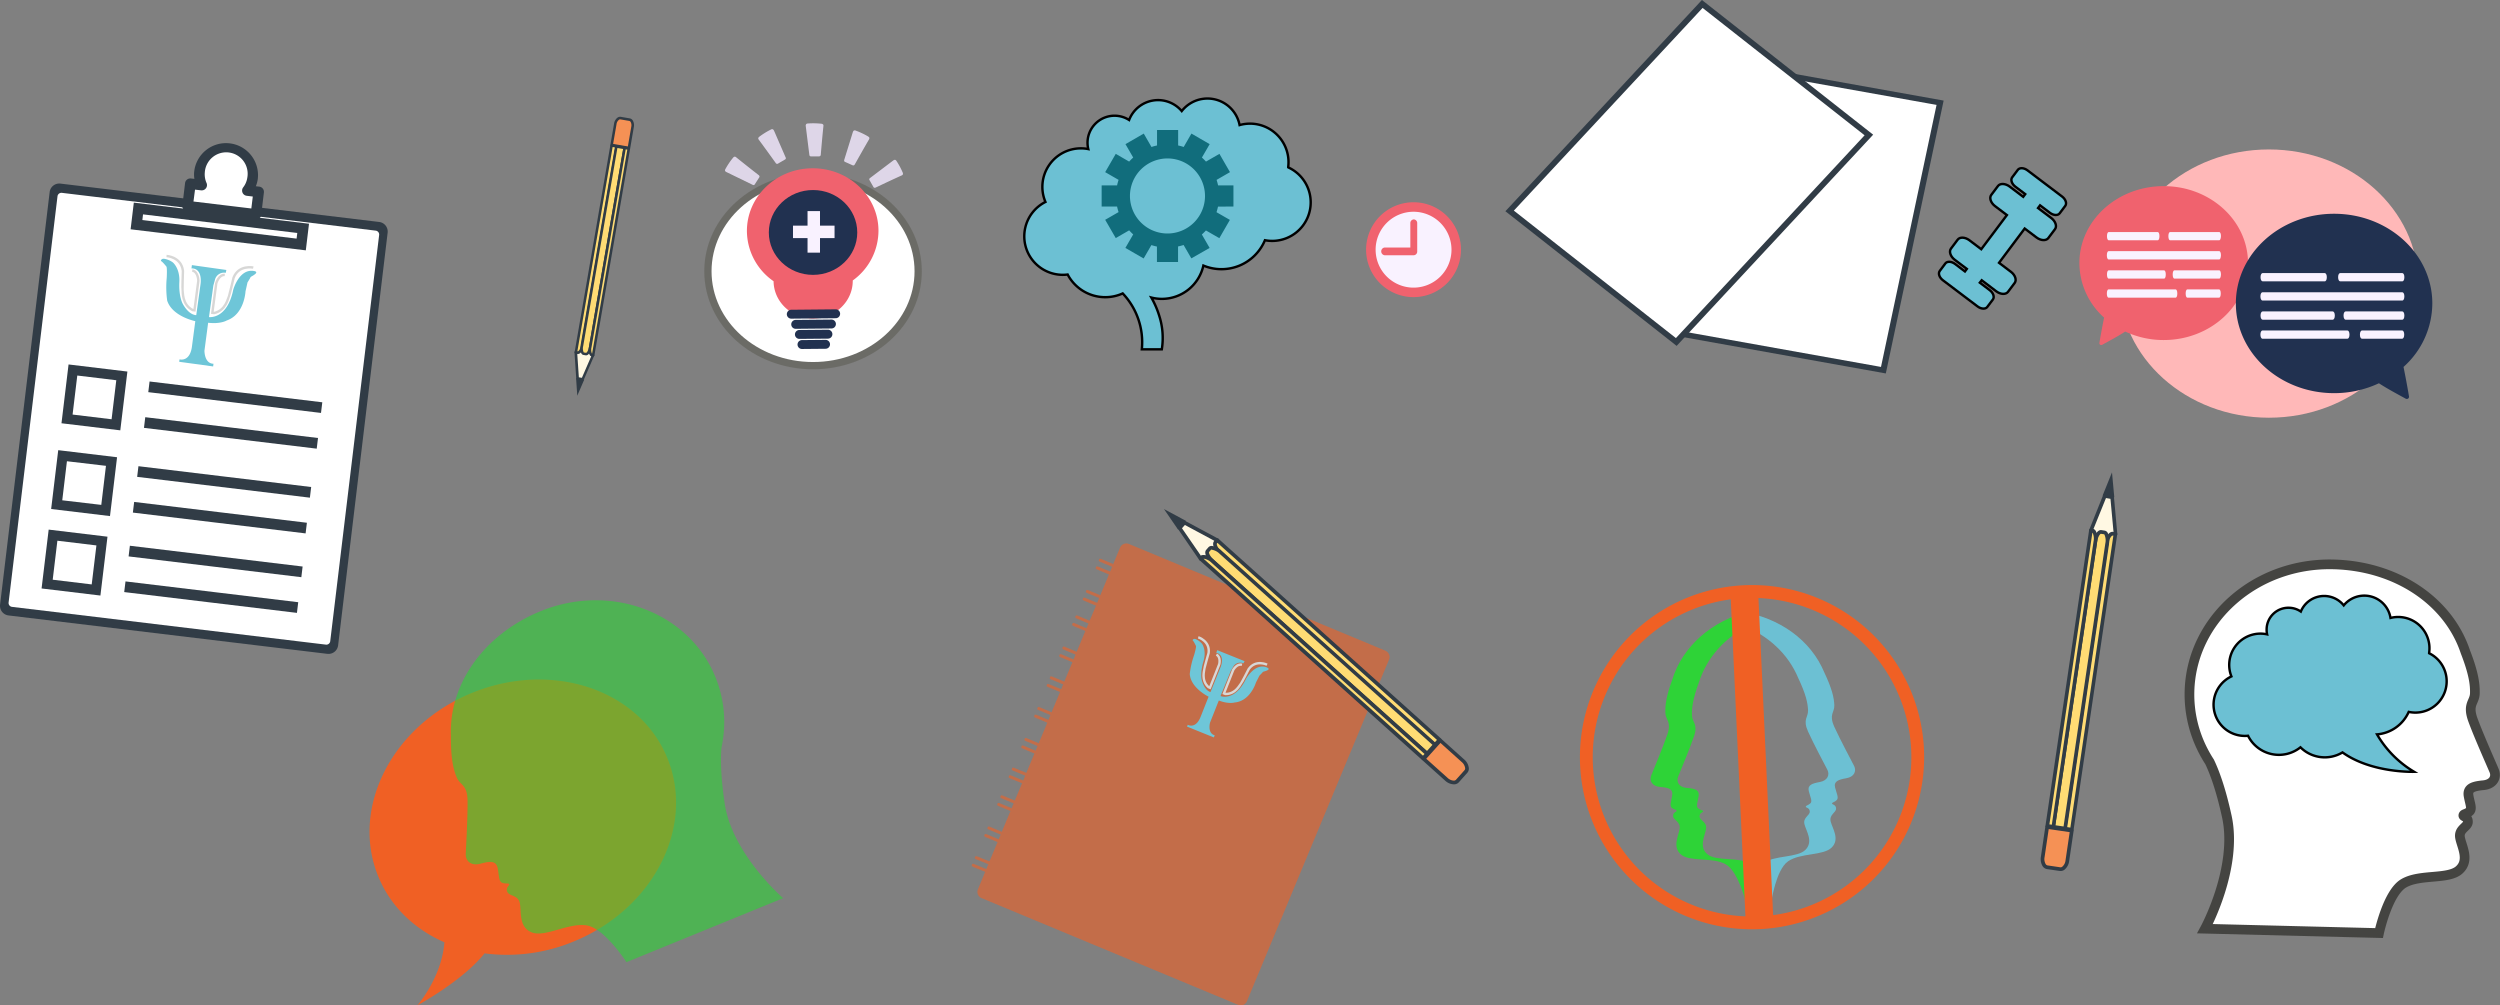<svg xmlns="http://www.w3.org/2000/svg" viewBox="0 0 1031.28 414.76"><rect x="0" y="0" width="1031.28" height="414.76" fill="#808080" stroke="none"/><defs><style>.cls-1{isolation:isolate;}.cls-12,.cls-2,.cls-21{fill:#fff;}.cls-3{fill:#313c46;}.cls-4{fill:#19b0b7;}.cls-5{fill:#6ec6d8;}.cls-6{fill:none;stroke:#d7d7d6;}.cls-12,.cls-13,.cls-21,.cls-6{stroke-miterlimit:10;}.cls-7{opacity:0.6;}.cls-8{fill:#f06024;}.cls-9{fill:#fff8e3;}.cls-10{fill:#f59155;}.cls-11{fill:#ffdc74;}.cls-12{stroke:#444441;stroke-width:4px;}.cls-13,.cls-14{fill:#6cc0d3;}.cls-13{stroke:#000;}.cls-15{fill:#2ed337;}.cls-16{mix-blend-mode:multiply;}.cls-17{fill:#ffb8b8;}.cls-18{fill:#f0626e;}.cls-19{fill:#213150;}.cls-20{fill:#f9f2ff;}.cls-21{stroke:#6b6b66;stroke-width:3px;}.cls-22{fill:#ded6e8;}.cls-23{fill:#116d7c;}</style></defs><title>hero_home_bg_1</title><g class="cls-1"><g id="Layer_1" data-name="Layer 1"><polygon class="cls-2" points="776.94 152.7 688.15 136.79 711.52 26.49 800.32 42.4 776.94 152.7"/><path class="cls-3" d="M726.21,482.43l.23-1.12,23.61-111.43,91.24,16.34-.23,1.12L817.44,498.78ZM752,372.57l-22.9,108.05,86.35,15.47L838.37,388Z" transform="translate(-39.52 -344.73)"/><polygon class="cls-2" points="691.49 141.08 622.75 87.01 702.21 1.62 770.95 55.68 691.49 141.08"/><path class="cls-3" d="M660.51,431.87l.81-.87,80.26-86.27.95.74,69.69,54.82-.81.87-80.26,86.26-.94-.75ZM741.86,348,664,431.61l66.85,52.58,77.84-83.65Z" transform="translate(-39.52 -344.73)"/><path class="cls-3" d="M174.49,614.44,43.06,598.61a4,4,0,0,1-3.51-4.48L60,424a4,4,0,0,1,4.48-3.53l131.43,15.82a4,4,0,0,1,3.51,4.49L179,610.91A4,4,0,0,1,174.49,614.44ZM44.37,594l129.94,15.65L194.61,441,64.67,425.33Z" transform="translate(-39.52 -344.73)"/><path class="cls-2" d="M174,610.65,44.47,595.07a1.61,1.61,0,0,1-1.4-1.8L63.24,425.7a1.63,1.63,0,0,1,1.8-1.42l129.47,15.59a1.63,1.63,0,0,1,1.41,1.8L175.74,609.25A1.6,1.6,0,0,1,174,610.65Z" transform="translate(-39.52 -344.73)"/><rect class="cls-2" x="126.87" y="403.96" width="6.71" height="68.45" transform="translate(-359.89 170.42) rotate(-83.14)"/><path class="cls-3" d="M165.67,448,93.4,439.32l1.32-11,72.27,8.7Zm-67.42-12.5,63.62,7.66.28-2.33-63.63-7.67Z" transform="translate(-39.52 -344.73)"/><path class="cls-2" d="M141.56,423.34a10.66,10.66,0,0,0,2.14-5,11,11,0,0,0-21.9-2.64,10.74,10.74,0,0,0,.89,5.41L118,420.5l-1.11,9.26,28.2,3.4,1.11-9.26Z" transform="translate(-39.52 -344.73)"/><path class="cls-3" d="M144.84,435.32l-28.19-3.4a2.17,2.17,0,0,1-1.9-2.42l1.11-9.25a2.19,2.19,0,0,1,2.42-1.9l1.43.17a11.29,11.29,0,0,1-.07-3.12,13.2,13.2,0,1,1,26.22,3.16,12.39,12.39,0,0,1-.8,3l1.42.16a2.17,2.17,0,0,1,1.9,2.42l-1.11,9.25A2.19,2.19,0,0,1,144.84,435.32Zm-25.51-7.46,23.87,2.87.6-4.93-2.49-.3a2.16,2.16,0,0,1-1.74-1.28,2.21,2.21,0,0,1,.23-2.15,8.57,8.57,0,0,0,1.73-4A8.85,8.85,0,1,0,124,415.92a8.7,8.7,0,0,0,.74,4.33,2.18,2.18,0,0,1-2.28,3l-2.49-.3Z" transform="translate(-39.52 -344.73)"/><path class="cls-4" d="M87.84,520.6,66.53,518l2.57-21.3,21.31,2.56ZM67.8,517l19.06,2.3,2.29-19.06L70.09,498Z" transform="translate(-39.52 -344.73)"/><path class="cls-3" d="M89.14,522.25l-24.26-2.92,2.92-24.26L92.07,498Zm-19.68-6.51,16.09,1.94,1.94-16.1L71.4,499.64Z" transform="translate(-39.52 -344.73)"/><path class="cls-4" d="M83.58,556l-21.3-2.56,2.56-21.31,21.31,2.57Zm-20-3.55,19.06,2.29,2.29-19.05-19-2.3Z" transform="translate(-39.52 -344.73)"/><path class="cls-3" d="M84.89,557.62,60.62,554.7l2.92-24.27,24.27,2.92ZM65.2,551.11,81.3,553l1.93-16.11L67.13,535Z" transform="translate(-39.52 -344.73)"/><path class="cls-4" d="M79.64,588.73l-21.31-2.56,2.57-21.31,21.31,2.57Zm-20-3.55,19.06,2.29L81,568.41l-19.06-2.29Z" transform="translate(-39.52 -344.73)"/><path class="cls-3" d="M80.94,590.4l-24.27-2.92L59.6,563.2l24.26,2.92Zm-19.68-6.53,16.09,1.94,1.94-16.09-16.1-1.94Z" transform="translate(-39.52 -344.73)"/><polygon class="cls-3" points="132.42 170.34 61.17 161.77 61.7 157.37 132.95 165.95 132.42 170.34"/><polygon class="cls-3" points="130.65 185.08 59.39 176.5 59.92 172.1 131.18 180.68 130.65 185.08"/><rect class="cls-3" x="129.77" y="507.61" width="4.43" height="71.77" transform="translate(-462.91 264.83) rotate(-83.13)"/><rect class="cls-3" x="128" y="522.35" width="4.43" height="71.77" transform="translate(-479.1 276.05) rotate(-83.13)"/><rect class="cls-3" x="126.23" y="540.44" width="4.43" height="71.77" transform="translate(-498.6 290.3) rotate(-83.14)"/><polygon class="cls-3" points="122.49 252.82 51.24 244.24 51.77 239.84 123.02 248.42 122.49 252.82"/><path class="cls-5" d="M108.11,454.63s-1.73-2.17-2.22-2.23c0,0,0-1.37,2-.78a8.32,8.32,0,0,1,2.91,1.35s3,2.4,2.7,8.1,1.27,8.72,1.27,8.72,2.22,4.73,5.7,4.95l1.79-12.92s1-6.4-3.76-6.38l.18-1.35,14.21,2-.24,1.18a3.85,3.85,0,0,0-4.49,3l-.63,2.26-1.8,13s7.47,1.07,10-11.26c0,0,2.42-8.88,8.63-7.74,0,0,1.72.23.32,1.33s-1.68.75-2.07,1.75l-1,1.64-.82,3.69s-.41,9.46-7.76,12c0,0-2.46,1.53-7.65.93l-1.52,11.5s-.11,5.31,3.72,5.41l-.14,1.11-14-1.92.13-1s4.43,1.31,5.18-5.69l1.33-10.07s-9.45-1.89-11.59-8.46a40.45,40.45,0,0,1-.2-9.31S108.56,454.85,108.11,454.63Z" transform="translate(-39.52 -344.73)"/><path class="cls-6" d="M108.22,450.33s6.09.32,6.76,6.16c0,0-.27,7.83-.12,8.14s-.37,5.7,4.12,8l.76.1,1.6-12.16s0-3.74-2.51-4.26" transform="translate(-39.52 -344.73)"/><path class="cls-6" d="M144,455.1s-6-1.27-8.13,4.2c0,0-1.77,7.63-2,7.89s-1.12,5.6-6,6.67l-.76-.09,1.61-12.16s1-3.62,3.52-3.47" transform="translate(-39.52 -344.73)"/><g class="cls-7"><path class="cls-8" d="M610.66,614.24,504.72,570.16a1.6,1.6,0,0,0-2.08.86L444,712a1.59,1.59,0,0,0,.86,2.08l105.94,44.08a1.59,1.59,0,0,0,2.08-.86l58.66-141A1.58,1.58,0,0,0,610.66,614.24Z" transform="translate(-39.52 -344.73)"/><path class="cls-8" d="M611.1,613.18,505.16,569.1a2.82,2.82,0,0,0-3.58,1.48l-2.83,6.82-4.8-2c-.45-.2-.86-.24-.92-.11l-.28.66c-.05.13.27.4.73.59l4.79,2-.81,2-4.8-2c-.45-.18-.87-.23-.92-.09l-.27.65c-.06.14.27.4.72.59l4.79,2-3.57,8.59-4.79-2c-.46-.2-.87-.24-.93-.11l-.13.33h0l-.14.33c-.06.13.27.4.72.59l4.79,2-.81,2-4.79-2c-.46-.19-.87-.23-.93-.1l-.27.66c-.06.13.27.4.73.59l4.78,2L489,600.79l-4.74-2c-.46-.19-.88-.24-.93-.1l-.27.65c-.06.14.27.4.72.59l4.75,2-.82,1.95-4.74-2c-.46-.19-.87-.23-.93-.1l-.14.33h0l-.13.33c-.06.13.27.39.72.58l4.75,2-3.57,8.59-4.75-2c-.46-.19-.87-.24-.93-.11l-.13.33h0l-.14.33c-.05.13.27.4.72.59l4.75,2-.81,2-4.75-2c-.45-.18-.87-.23-.92-.09l-.14.33h0l-.14.32c-.05.14.27.4.73.59l4.74,2-3.34,8-4.83-2c-.46-.19-.87-.23-.93-.1l-.27.66c-.05.13.27.39.72.58l4.84,2-.82,2-4.83-2c-.46-.19-.87-.23-.92-.1l-.14.33h0l-.14.33c-.05.13.27.39.73.58l4.83,2-3.49,8.38-4.73-2c-.47-.19-.88-.23-.93-.1l-.28.66c-.06.13.27.4.73.58l4.74,2-.81,2-4.75-2c-.46-.19-.87-.24-.93-.1l-.13.32h0l-.14.33c0,.14.27.4.73.59l4.74,2L468,651.33l-4.75-2c-.45-.19-.87-.23-.92-.1l-.14.33h0l-.13.33c-.06.13.26.39.72.58l4.74,2-.81,1.95-4.74-2c-.46-.19-.88-.24-.93-.1l-.28.66c-.05.13.27.39.73.58l4.74,2-3.33,8-4.84-2c-.45-.19-.86-.24-.92-.11l-.28.66c-.05.14.27.4.73.59l4.83,2-.81,2-4.83-2c-.46-.19-.87-.24-.93-.1l-.14.33h0l-.14.32c-.05.14.27.4.73.59l4.83,2-3,7.15-4.79-2c-.46-.19-.87-.24-.93-.1l-.27.65c-.06.14.27.4.72.59l4.79,2-.81,2-4.79-2c-.46-.19-.87-.24-.92-.1l-.15.33h0l-.13.32c-.06.14.27.4.73.59l4.78,2-3.57,8.59-4.79-2c-.45-.19-.87-.23-.92-.11l-.28.67c-.05.13.27.39.73.58l4.79,2-.82,1.95-4.79-2c-.45-.19-.87-.24-.92-.11l-.28.66c0,.14.27.4.73.59l4.79,2-3.34,8-4.88-2c-.46-.19-.87-.24-.93-.1l-.27.65c-.05.14.27.4.73.59l4.87,2-.81,2-4.88-2c-.46-.19-.87-.23-.92-.1l-.14.33h0l-.14.33c0,.13.27.39.73.58l4.87,2-3,7.24a2.76,2.76,0,0,0,1.49,3.59l105.94,44.07a2.66,2.66,0,0,0,1,.21,2.72,2.72,0,0,0,2.52-1.69l58.66-141a2.76,2.76,0,0,0-1.48-3.59Zm-.64,2.69-58.66,141a.44.44,0,0,1-.41.27L445.29,713a.46.46,0,0,1-.25-.59l3-7.24,3.05,1.27a1.38,1.38,0,0,0,.79,1.25A1.47,1.47,0,0,0,453,705a1.35,1.35,0,0,0-1.44.32l-3.06-1.27.82-2,3,1.27a1.38,1.38,0,0,0,.79,1.25,1.47,1.47,0,0,0,1.13-2.71,1.4,1.4,0,0,0-1.45.32l-3-1.27,3.33-8,3.14,1.3a1.38,1.38,0,0,0,.79,1.25,1.47,1.47,0,1,0,1.13-2.71,1.37,1.37,0,0,0-1.44.32l-3.14-1.31.81-1.95,3.14,1.3a1.37,1.37,0,0,0,.79,1.25,1.47,1.47,0,1,0,1.13-2.71,1.35,1.35,0,0,0-1.44.32l-3.14-1.31,3.57-8.59,3.14,1.31a1.38,1.38,0,0,0,.79,1.25,1.46,1.46,0,0,0,1.92-.79,1.47,1.47,0,0,0-.79-1.92,1.39,1.39,0,0,0-1.45.32L459,679l.82-2,3.14,1.31a1.39,1.39,0,0,0,.79,1.25,1.47,1.47,0,0,0,1.13-2.72,1.4,1.4,0,0,0-1.45.32l-3.14-1.31,3-7.14,3.09,1.28a1.38,1.38,0,0,0,.8,1.25,1.47,1.47,0,0,0,1.92-.79,1.48,1.48,0,0,0-.79-1.92,1.41,1.41,0,0,0-1.45.32l-3.1-1.28.82-2,3.09,1.29a1.39,1.39,0,0,0,.8,1.25,1.47,1.47,0,1,0,1.12-2.71,1.37,1.37,0,0,0-1.44.31l-3.1-1.28,3.34-8,3.18,1.33a1.39,1.39,0,0,0,.8,1.25,1.47,1.47,0,0,0,1.13-2.71,1.39,1.39,0,0,0-1.45.31l-3.18-1.32.81-1.95,3.18,1.32a1.39,1.39,0,0,0,.8,1.25,1.47,1.47,0,0,0,1.13-2.71,1.37,1.37,0,0,0-1.45.32l-3.18-1.33,3.57-8.58,3.18,1.32a1.39,1.39,0,0,0,.8,1.25,1.47,1.47,0,1,0,1.12-2.71,1.37,1.37,0,0,0-1.44.32l-3.18-1.32.81-2,3.18,1.32a1.37,1.37,0,0,0,.79,1.25,1.47,1.47,0,1,0,1.13-2.71,1.35,1.35,0,0,0-1.44.32l-3.19-1.32,3.49-8.38L482,632.3a1.38,1.38,0,0,0,.79,1.25,1.49,1.49,0,0,0,1.93-.79,1.47,1.47,0,0,0-.8-1.92,1.38,1.38,0,0,0-1.44.32l-3.1-1.29.82-2,3.09,1.28a1.37,1.37,0,0,0,.79,1.25,1.47,1.47,0,1,0,1.13-2.71,1.36,1.36,0,0,0-1.44.32l-3.1-1.29,3.34-8,3.18,1.32a1.39,1.39,0,0,0,.8,1.25,1.47,1.47,0,1,0,1.12-2.71,1.36,1.36,0,0,0-1.44.32l-3.18-1.33.81-2L488.5,617a1.4,1.4,0,0,0,.8,1.26,1.47,1.47,0,1,0,1.12-2.72,1.38,1.38,0,0,0-1.44.32l-3.18-1.32,3.57-8.59,3.18,1.32a1.39,1.39,0,0,0,.79,1.26,1.49,1.49,0,0,0,1.93-.79,1.46,1.46,0,0,0-.8-1.92,1.35,1.35,0,0,0-1.44.31l-3.19-1.32.82-2,3.18,1.32a1.37,1.37,0,0,0,.79,1.25,1.47,1.47,0,0,0,1.13-2.71,1.39,1.39,0,0,0-1.44.32l-3.19-1.32,2.64-6.32,3.13,1.3a1.38,1.38,0,0,0,.8,1.25,1.47,1.47,0,0,0,1.13-2.71,1.37,1.37,0,0,0-1.45.32l-3.14-1.3.82-2,3.13,1.3a1.39,1.39,0,0,0,.8,1.25,1.47,1.47,0,1,0,1.12-2.71,1.37,1.37,0,0,0-1.44.32l-3.14-1.3,3.58-8.59,3.13,1.31a1.39,1.39,0,0,0,.79,1.25,1.48,1.48,0,0,0,1.92-.79,1.46,1.46,0,0,0-.79-1.92,1.39,1.39,0,0,0-1.45.31l-3.13-1.3.81-2,3.14,1.3a1.37,1.37,0,0,0,.79,1.25,1.47,1.47,0,0,0,1.13-2.71,1.39,1.39,0,0,0-1.45.33l-3.13-1.31,2.84-6.82a.41.41,0,0,1,.44-.24h.14L610.23,615.3a.47.47,0,0,1,.24.25A.44.44,0,0,1,610.46,615.87Z" transform="translate(-39.52 -344.73)"/></g><polygon class="cls-9" points="486.61 217.82 495.3 230.49 495.82 229.92 498.03 229.89 501.79 226.19 501.65 223.42 502.16 222.85 488.63 215.57 486.61 217.82"/><path class="cls-3" d="M534.82,576h-.05a.75.75,0,0,1-.58-.33L525.5,563a.75.75,0,0,1,.06-.94l2-2.25a.79.79,0,0,1,.94-.16L542,566.91a.71.71,0,0,1,.39.53.74.74,0,0,1-.18.65l-.31.33.13,2.46a.78.78,0,0,1-.23.58l-3.76,3.7a.8.8,0,0,1-.53.23l-1.87,0-.29.32A.76.76,0,0,1,534.82,576Zm-7.72-13.36L534.92,574a.77.77,0,0,1,.4-.11l1.9,0,3.3-3.25-.12-2.42a.85.85,0,0,1,.08-.39l-12.17-6.54Z" transform="translate(-39.52 -344.73)"/><polygon class="cls-3" points="489.25 214.88 486 218.51 480.15 209.99 489.25 214.88"/><path class="cls-10" d="M626.8,657.78l1.65-1.85,3.12-3.47.2-.22,1.89-2.11,9.33,8.38c1.6,1.44,2.16,3.42,1.25,4.44l-3.57,4c-.9,1-2.94.67-4.54-.77Z" transform="translate(-39.52 -344.73)"/><path class="cls-3" d="M639.2,668.28a5.58,5.58,0,0,1-3.58-1.55l-9.33-8.38a.76.76,0,0,1-.06-1.08l6.86-7.65a.76.76,0,0,1,1.08,0L643.5,658a5.41,5.41,0,0,1,1.93,3.58,2.57,2.57,0,0,1-.62,1.93l-3.57,4A2.68,2.68,0,0,1,639.2,668.28Zm-11.33-10.56,8.77,7.87a4.11,4.11,0,0,0,2.56,1.16,1.25,1.25,0,0,0,.9-.33l3.57-4a1.1,1.1,0,0,0,.24-.83,4,4,0,0,0-1.43-2.53l-8.76-7.86Z" transform="translate(-39.52 -344.73)"/><path class="cls-11" d="M542.9,572.76l-.14-.12c-1.7-1.58-2.51-3.47-1.8-4.26l.72-.8,91.7,82.3-2,2.26Z" transform="translate(-39.52 -344.73)"/><path class="cls-3" d="M631.34,652.91a.78.78,0,0,1-.51-.2l-88.44-79.38-.16-.13c-2.08-2-2.86-4.19-1.83-5.33l.72-.8a.75.75,0,0,1,1.08-.06l91.69,82.31a.74.74,0,0,1,.25.52.75.75,0,0,1-.2.55l-2,2.27A.79.79,0,0,1,631.34,652.91Zm-89.6-84.25-.21.23c-.23.25.09,1.65,1.75,3.19l88,79,1-1.13Z" transform="translate(-39.52 -344.73)"/><path class="cls-11" d="M628.17,655.68,539.73,576.3c-1.8-1.62-2.7-3.54-2-4.29l.87-1c.66-.74,2.58-.1,4.34,1.42a.86.86,0,0,0,.13.14L631.48,652Z" transform="translate(-39.52 -344.73)"/><path class="cls-3" d="M628.17,656.45a.76.76,0,0,1-.51-.2l-88.44-79.39c-1.9-1.7-3.22-4.08-2.09-5.36l.87-1a1.78,1.78,0,0,1,1.4-.57,7,7,0,0,1,4,1.93l.14.14L632,651.42a.76.76,0,0,1,.06,1.08l-3.31,3.69A.77.77,0,0,1,628.17,656.45Zm-88.77-85a.56.56,0,0,0-.26,0l-.87,1c-.18.21.21,1.63,2,3.2l87.87,78.88,2.29-2.55-87.87-78.87A5.84,5.84,0,0,0,539.4,571.5Z" transform="translate(-39.52 -344.73)"/><path class="cls-11" d="M534.82,575.23l.43-.48c.68-.76,2.68-.07,4.48,1.55l88.44,79.38-1.66,1.84Z" transform="translate(-39.52 -344.73)"/><path class="cls-3" d="M626.51,658.29a.73.73,0,0,1-.51-.2l-91.69-82.3a.75.75,0,0,1-.26-.52.78.78,0,0,1,.2-.55l.43-.48a1.78,1.78,0,0,1,1.4-.56,7.09,7.09,0,0,1,4.16,2l88.44,79.39a.84.84,0,0,1,.26.53.75.75,0,0,1-.2.55L627.08,658A.76.76,0,0,1,626.51,658.29ZM536,575.21l90.51,81.24.64-.71-87.88-78.88a5.73,5.73,0,0,0-3.14-1.65Z" transform="translate(-39.52 -344.73)"/><path class="cls-5" d="M532.84,611.14s-1-2.14-1.37-2.29c0,0,.29-1.12,1.83-.22a7,7,0,0,1,2.11,1.71s1.92,2.58.54,7.21-.75,7.43-.75,7.43.85,4.34,3.66,5.24L543,620s2.15-5.05-1.77-6l.42-1.07,11.27,4.54-.44.91a3.25,3.25,0,0,0-4.29,1.51l-1,1.72L543,631.87s5.92,2.42,10.55-7.18c0,0,3.83-6.79,8.69-4.57,0,0,1.37.54,0,1.16s-1.54.26-2.06,1l-1.13,1.16-1.44,2.85s-2.29,7.69-8.85,8.23c0,0-2.34.75-6.47-.82l-3.62,9.13s-1.19,4.34,1.93,5.22l-.35.88-11.07-4.47.3-.75s3.37,2,5.43-3.6l3.17-8s-7.37-3.51-7.77-9.35a34.28,34.28,0,0,1,1.76-7.69S533.16,611.41,532.84,611.14Z" transform="translate(-39.52 -344.73)"/><path class="cls-6" d="M533.81,607.63s4.94,1.52,4.28,6.46c0,0-1.83,6.37-1.77,6.66s-1.48,4.61,1.72,7.44l.6.24,3.83-9.66s.78-3.07-1.18-4" transform="translate(-39.52 -344.73)"/><path class="cls-6" d="M562.2,618.93s-4.64-2.27-7.55,1.77c0,0-3,5.9-3.27,6.07S549.3,631.14,545,631l-.59-.24,3.82-9.66s1.54-2.77,3.62-2.12" transform="translate(-39.52 -344.73)"/><polygon class="cls-9" points="240.37 156.47 244.67 146.57 244.13 146.48 243.29 145.18 239.68 144.32 238.09 145.44 237.56 145.34 238.28 156.11 240.37 156.47"/><path class="cls-3" d="M284.63,491l0,0a.52.52,0,0,1,0,.47l-4.29,9.91a.55.55,0,0,1-.59.31l-2.09-.36a.54.54,0,0,1-.44-.49l-.72-10.77a.54.54,0,0,1,.17-.44.52.52,0,0,1,.45-.12l.32.05,1.41-1a.51.51,0,0,1,.43-.08l3.61.85a.6.6,0,0,1,.33.23l.71,1.11.3,0A.55.55,0,0,1,284.63,491Zm-5.07,9.58,3.86-8.9a.53.53,0,0,1-.22-.2l-.73-1.12-3.16-.75-1.4,1a.58.58,0,0,1-.26.09l.65,9.68Z" transform="translate(-39.52 -344.73)"/><polygon class="cls-3" points="237.64 156 241.01 156.58 238.13 163.24 237.64 156"/><path class="cls-10" d="M299,405.76l-1.72-.3L294,404.9l-.2,0-2-.34,1.5-8.68c.25-1.49,1.22-2.56,2.17-2.4l3.7.64c.94.16,1.5,1.5,1.24,3Z" transform="translate(-39.52 -344.73)"/><path class="cls-3" d="M300.57,394.46a3.91,3.91,0,0,1,.41,2.71l-1.49,8.68a.54.54,0,0,1-.62.44l-7.12-1.23a.55.55,0,0,1-.36-.24.56.56,0,0,1-.07-.38l1.5-8.68a3.82,3.82,0,0,1,1.41-2.49,1.82,1.82,0,0,1,1.38-.35l3.7.64A1.88,1.88,0,0,1,300.57,394.46Zm-2.05,10.68,1.41-8.15a2.85,2.85,0,0,0-.27-1.95.85.85,0,0,0-.53-.42l-3.7-.64a.74.74,0,0,0-.58.17,2.74,2.74,0,0,0-1,1.79l-1.41,8.15Z" transform="translate(-39.52 -344.73)"/><path class="cls-11" d="M279.7,487.41s0,.09,0,.13c-.31,1.6-1.13,2.79-1.86,2.66l-.75-.13,14.73-85.28,2.11.37Z" transform="translate(-39.52 -344.73)"/><path class="cls-3" d="M294.36,404.87a.5.5,0,0,1,.07.38l-14.2,82.25,0,.14c-.38,2-1.42,3.27-2.48,3.09l-.75-.13a.53.53,0,0,1-.44-.62l14.73-85.28a.57.57,0,0,1,.22-.34.52.52,0,0,1,.4-.09l2.11.36A.57.57,0,0,1,294.36,404.87Zm-16.67,84.76.22,0c.23,0,.95-.67,1.25-2.23l14.13-81.84-1.05-.19Z" transform="translate(-39.52 -344.73)"/><path class="cls-11" d="M297.19,405.73,283,488c-.29,1.67-1.1,2.92-1.79,2.8l-.9-.15c-.69-.12-1-1.5-.77-3.11l0-.13,14.2-82.26Z" transform="translate(-39.52 -344.73)"/><path class="cls-3" d="M297.65,405.44a.5.5,0,0,1,.07.38l-14.21,82.25c-.3,1.76-1.22,3.44-2.41,3.24l-.89-.16a1.21,1.21,0,0,1-.86-.61,4.82,4.82,0,0,1-.35-3.11.89.89,0,0,1,0-.14L293.24,405a.52.52,0,0,1,.62-.43l3.42.59A.5.5,0,0,1,297.65,405.44ZM280.26,490a.51.51,0,0,0,.12.13l.91.15c.18,0,.89-.73,1.16-2.36l14.13-81.73-2.38-.41-14.11,81.73A4.06,4.06,0,0,0,280.26,490Z" transform="translate(-39.52 -344.73)"/><path class="cls-11" d="M284.19,491.3l-.45-.08c-.71-.12-1-1.57-.75-3.24l14.2-82.25,1.72.29Z" transform="translate(-39.52 -344.73)"/><path class="cls-3" d="M299.37,405.74a.5.5,0,0,1,.07.38l-14.73,85.27a.51.51,0,0,1-.22.35.56.56,0,0,1-.4.09l-.44-.08a1.26,1.26,0,0,1-.86-.62,5,5,0,0,1-.34-3.24l14.22-82.26a.54.54,0,0,1,.21-.34.55.55,0,0,1,.41-.09l1.71.3A.5.5,0,0,1,299.37,405.74Zm-15.61,84.89,14.53-84.17-.66-.12-14.12,81.73a4,4,0,0,0,.19,2.49Z" transform="translate(-39.52 -344.73)"/><polygon class="cls-9" points="868.27 204.56 862.5 218.81 863.26 218.92 864.51 220.75 869.67 221.84 871.9 220.19 872.66 220.31 871.26 205 868.27 204.56"/><path class="cls-3" d="M901.38,564l0,0a.75.75,0,0,1-.05-.67L907.07,549a.77.77,0,0,1,.82-.47l3,.43a.79.79,0,0,1,.65.69L912.94,565a.76.76,0,0,1-.87.82l-.45-.07-2,1.46a.75.75,0,0,1-.61.13l-5.17-1.09a.76.76,0,0,1-.47-.31l-1.06-1.55-.42-.06A.77.77,0,0,1,901.38,564Zm6.88-13.82L903.08,563a.73.73,0,0,1,.33.27l1.07,1.57,4.53,1,2-1.44a.84.84,0,0,1,.37-.14l-1.27-13.76Z" transform="translate(-39.52 -344.73)"/><polygon class="cls-3" points="872.17 205.14 867.35 204.43 871.22 194.86 872.17 205.14"/><path class="cls-10" d="M884,685.81l2.46.36,4.62.69.29,0,2.8.41-1.83,12.4c-.31,2.14-1.66,3.7-3,3.5l-5.3-.78c-1.34-.19-2.18-2.08-1.87-4.21Z" transform="translate(-39.52 -344.73)"/><path class="cls-3" d="M882.1,702a5.63,5.63,0,0,1-.69-3.84l1.83-12.41a.76.76,0,0,1,.87-.64l10.16,1.49a.81.81,0,0,1,.53.34.81.81,0,0,1,.12.53l-1.84,12.41a5.44,5.44,0,0,1-1.91,3.59,2.58,2.58,0,0,1-2,.54l-5.29-.77A2.67,2.67,0,0,1,882.1,702Zm2.54-15.27-1.72,11.65a4.09,4.09,0,0,0,.45,2.77,1.21,1.21,0,0,0,.77.57l5.3.78a1,1,0,0,0,.81-.26,3.94,3.94,0,0,0,1.32-2.59L893.29,688Z" transform="translate(-39.52 -344.73)"/><path class="cls-11" d="M908.53,568.92c0-.07,0-.12,0-.19.38-2.29,1.51-4,2.56-3.85l1.07.16-18,121.9-3-.45Z" transform="translate(-39.52 -344.73)"/><path class="cls-3" d="M890.57,686.91a.75.75,0,0,1-.12-.53l17.32-117.57,0-.21c.47-2.81,1.91-4.7,3.42-4.47l1.07.15a.75.75,0,0,1,.64.87l-18,121.9a.77.77,0,0,1-.3.5.76.76,0,0,1-.57.14l-3-.44A.78.78,0,0,1,890.57,686.91Zm20.74-121.23-.31,0c-.34-.06-1.32,1-1.7,3.22l-17.23,117,1.5.22Z" transform="translate(-39.52 -344.73)"/><path class="cls-11" d="M886.51,685.8l17.32-117.57c.36-2.39,1.46-4.21,2.45-4.06l1.29.19c1,.14,1.5,2.09,1.2,4.4a1.08,1.08,0,0,0,0,.19L891.41,686.52Z" transform="translate(-39.52 -344.73)"/><path class="cls-3" d="M885.87,686.22a.7.7,0,0,1-.12-.53l17.33-117.58c.37-2.52,1.63-4.94,3.32-4.7l1.28.2a1.75,1.75,0,0,1,1.24.84,6.94,6.94,0,0,1,.61,4.41s0,.17,0,.2L892.16,686.63a.75.75,0,0,1-.86.65l-4.9-.73A.7.7,0,0,1,885.87,686.22ZM907.64,565.3c-.08-.13-.16-.18-.18-.18l-1.29-.19c-.27,0-1.24,1.07-1.58,3.41L887.37,685.16l3.39.5L908,568.84A5.76,5.76,0,0,0,907.64,565.3Z" transform="translate(-39.52 -344.73)"/><path class="cls-11" d="M902,563.54l.64.1c1,.14,1.54,2.2,1.18,4.59L886.51,685.8l-2.46-.37Z" transform="translate(-39.52 -344.73)"/><path class="cls-3" d="M883.41,685.86a.71.71,0,0,1-.11-.54l18-121.89a.72.72,0,0,1,.29-.5.79.79,0,0,1,.57-.15l.64.1a1.79,1.79,0,0,1,1.24.86,7,7,0,0,1,.59,4.6L887.26,685.91a.75.75,0,0,1-.3.5.71.71,0,0,1-.56.14l-2.46-.36A.79.79,0,0,1,883.41,685.86Zm19.24-121.39L884.92,684.79l1,.14,17.21-116.82a5.65,5.65,0,0,0-.36-3.53Z" transform="translate(-39.52 -344.73)"/><path class="cls-12" d="M951,659a52.05,52.05,0,0,1-2.62-4.52h0a50.51,50.51,0,0,1-5.67-24.53c.75-29.74,27.35-53.21,59.43-52.4,25.82.65,47.36,15,54.38,36.07h0c3.35,8.6,4,13.3,3.91,17.1s-3.23,4.41-.76,11.11,7.61,18.18,8.71,20.81-.27,5.59-4.44,6-6.67,1.13-6.1,4.4,1.62,5.38.36,6.45-2.36.92-2.51,1.56,1.93.57,1.88,2.72-3.91,2.86-3.25,6.52,4.13,9.38-.43,13.36-16.21,1.55-22.85,5.48-10.14,20.5-10.14,20.5l-71.79-1.8s13.64-25.06,9-46.31C955.58,669.94,952.93,663,951,659Z" transform="translate(-39.52 -344.73)"/><path class="cls-13" d="M1033.15,638.39a12.9,12.9,0,0,0,8.42-24.19c0-.07,0-.14,0-.21a12.91,12.91,0,0,0-15.94-14.35,10.95,10.95,0,0,0-19.29-5.18,10.39,10.39,0,0,0-17.7,2.55,8.9,8.9,0,0,0-4.86-1.57,9,9,0,0,0-9.25,8.8,9.14,9.14,0,0,0,.2,2.17,13.24,13.24,0,0,0-2.47-.3A12.91,12.91,0,0,0,960,623.76a12.9,12.9,0,0,0,6.86,24.48A14.24,14.24,0,0,0,988.49,653a14.19,14.19,0,0,0,17.34,2.11c12,8.6,29.56,8,29.56,8a43.2,43.2,0,0,1-15.32-15.44A15.74,15.74,0,0,0,1033.15,638.39Z" transform="translate(-39.52 -344.73)"/><path class="cls-14" d="M804.37,660.71c-1-2-5.81-10.93-8.17-16.15s.12-5.88,0-8.93-.94-6.77-4.11-13.46h0c-5.56-13.43-18.59-22.71-34.43-25.16l.25,5.53c10.76,4.12,19.27,11.84,23.45,22h0c3.11,6.55,3.89,10.2,4,13.19s-2.29,3.64,0,8.76,7,13.83,8,15.83.11,4.4-3.15,5-5.16,1.26-4.53,3.79,1.57,4.13.64,5-1.8.85-1.88,1.37,1.55.33,1.63,2-2.91,2.46-2.18,5.3,3.76,7.12.41,10.5-12.63,2.12-17.61,5.58-6.81,16.64-6.81,16.64l10.3-.47s1.86-13.46,6.94-17,14.54-2.24,18-5.69.31-7.82-.42-10.71,2.31-3.68,2.23-5.4-1.74-1.54-1.66-2.07,1-.46,1.92-1.39,0-2.56-.66-5.14,1.31-3.3,4.63-3.87S805.4,662.75,804.37,660.71Z" transform="translate(-39.52 -344.73)"/><path class="cls-15" d="M720.68,664.59c.84-2.13,4.77-11.42,6.63-16.84s-.66-5.84-.8-8.89.31-6.83,2.84-13.78h0c4.29-13.88,16.41-24.33,32-28.23l.25,5.53c-10.33,5.1-18.08,13.57-21.32,24h0c-2.49,6.82-2.93,10.53-2.8,13.51s2.62,3.42.79,8.72-5.68,14.42-6.5,16.51.3,4.39,3.59,4.64,5.27.78,4.87,3.36-1.19,4.25-.18,5.08,1.88.68,2,1.18-1.5.48-1.43,2.17,3.12,2.18,2.67,5.07-3.09,7.44.56,10.5,12.77.94,18,3.92,8.32,16,8.32,16l-10.3.48s-3.1-13.23-8.49-16.27-14.68-.88-18.4-4-1-7.76-.58-10.7-2.64-3.46-2.71-5.18,1.59-1.69,1.46-2.2-1-.37-2-1.21-.23-2.55.18-5.18-1.61-3.16-5-3.43S719.84,666.71,720.68,664.59Z" transform="translate(-39.52 -344.73)"/><rect class="cls-8" x="756.55" y="588.74" width="11.43" height="136.71" transform="translate(-69.13 -308.72) rotate(-2.65)"/><path class="cls-8" d="M765.55,728a71,71,0,1,1,67.63-74.21A71.07,71.07,0,0,1,765.55,728Zm-6.33-136.56a65.72,65.72,0,1,0,68.69,62.6A65.78,65.78,0,0,0,759.22,591.45Z" transform="translate(-39.52 -344.73)"/><path class="cls-8" d="M234.23,630.55C201.29,644,184,677.87,195.53,706.21c5.11,12.52,15,21.85,27.32,27.22-1.16,14.75-11.22,26.06-11.22,26.06S230.34,749.41,239.4,738a71.75,71.75,0,0,0,36.72-4.87c32.94-13.45,50.27-47.32,38.7-75.66S267.17,617.1,234.23,630.55Z" transform="translate(-39.52 -344.73)"/><g class="cls-7"><g class="cls-16"><path class="cls-15" d="M337.12,653.26c.36-1.66.63-3.34.83-5h0A49.1,49.1,0,0,0,334.63,624c-10.93-26.79-43.22-38.94-72.1-27.15-23.26,9.49-37.9,30-37,51.56h0c-.07,9,.94,13.47,2.34,16.9s4.46,2.89,4.53,9.84-.65,19.15-.75,21.93,2.17,5,6.11,3.92,6.46-1.27,7.07,1.9.38,5.45,1.89,6,2.47,0,2.83.56-1.56,1.18-.78,3.12,4.54,1.25,5.21,4.81-.52,9.94,5,12,15.27-4.19,22.66-2.9,16.3,15.14,16.3,15.14l64.65-26.4s-21-18.08-24.12-39C336.77,664.79,336.77,657.51,337.12,653.26Z" transform="translate(-39.52 -344.73)"/></g></g><ellipse class="cls-17" cx="935.94" cy="116.98" rx="61.64" ry="55.33"/><path class="cls-18" d="M907.48,475.74a30.34,30.34,0,0,1-10.19-22.47c0-17.54,15.57-31.76,34.78-31.76s34.78,14.22,34.78,31.76S951.28,485,932.07,485a37.35,37.35,0,0,1-15.87-3.5c-3.06,2-6.33,3.71-9.51,5.47a.78.78,0,0,1-1.13-.87C906.13,482.66,906.79,479.2,907.48,475.74Z" transform="translate(-39.52 -344.73)"/><path class="cls-19" d="M1031,496.09a35.36,35.36,0,0,0,11.88-26.18c0-20.44-18.14-37-40.52-37s-40.52,16.57-40.52,37,18.14,37,40.52,37a43.52,43.52,0,0,0,18.49-4.08c3.56,2.31,7.37,4.33,11.08,6.37a.91.91,0,0,0,1.32-1C1032.58,504.15,1031.81,500.11,1031,496.09Z" transform="translate(-39.52 -344.73)"/><path class="cls-20" d="M1013.89,484.47h16.53c.48,0,.86-.69.86-1.55v-.32c0-.86-.38-1.56-.86-1.56h-16.53c-.48,0-.86.7-.86,1.56v.32C1013,483.78,1013.41,484.47,1013.89,484.47Z" transform="translate(-39.52 -344.73)"/><path class="cls-20" d="M972.84,484.47h35c.48,0,.86-.69.86-1.55v-.32c0-.86-.38-1.56-.86-1.56h-35c-.48,0-.86.7-.86,1.56v.32C972,483.78,972.36,484.47,972.84,484.47Z" transform="translate(-39.52 -344.73)"/><path class="cls-20" d="M998.49,460.79h-25.6c-.47,0-.86-.69-.86-1.55v-.32c0-.86.39-1.55.86-1.55h25.6c.47,0,.86.69.86,1.55v.32C999.35,460.1,999,460.79,998.49,460.79Z" transform="translate(-39.52 -344.73)"/><path class="cls-20" d="M1030.48,460.79h-25.59c-.48,0-.86-.69-.86-1.55v-.32c0-.86.38-1.55.86-1.55h25.59c.48,0,.86.69.86,1.55v.32C1031.34,460.1,1031,460.79,1030.48,460.79Z" transform="translate(-39.52 -344.73)"/><path class="cls-20" d="M1030.48,468.71H972.84c-.48,0-.86-.7-.86-1.56v-.32c0-.86.38-1.55.86-1.55h57.64c.48,0,.86.69.86,1.55v.32C1031.34,468,1031,468.71,1030.48,468.71Z" transform="translate(-39.52 -344.73)"/><path class="cls-20" d="M1030.48,476.62h-23.35c-.48,0-.86-.7-.86-1.56v-.32c0-.86.38-1.55.86-1.55h23.35c.48,0,.86.69.86,1.55v.32C1031.34,475.92,1031,476.62,1030.48,476.62Z" transform="translate(-39.52 -344.73)"/><path class="cls-20" d="M1001.79,476.62h-28.9c-.47,0-.86-.7-.86-1.56v-.32c0-.86.39-1.55.86-1.55h28.9c.47,0,.86.69.86,1.55v.32C1002.65,475.92,1002.26,476.62,1001.79,476.62Z" transform="translate(-39.52 -344.73)"/><path class="cls-20" d="M941.82,467.53h13.1c.37,0,.68-.7.68-1.56v-.32c0-.86-.31-1.55-.68-1.55h-13.1c-.38,0-.68.69-.68,1.55V466C941.14,466.83,941.44,467.53,941.82,467.53Z" transform="translate(-39.52 -344.73)"/><path class="cls-20" d="M909.31,467.53H937c.37,0,.68-.7.68-1.56v-.32c0-.86-.31-1.55-.68-1.55H909.31c-.37,0-.68.69-.68,1.55V466C908.63,466.83,908.94,467.53,909.31,467.53Z" transform="translate(-39.52 -344.73)"/><path class="cls-20" d="M929.63,443.85H909.36c-.38,0-.68-.7-.68-1.56V442c0-.86.3-1.55.68-1.55h20.27c.37,0,.68.69.68,1.55v.32C930.31,443.15,930,443.85,929.63,443.85Z" transform="translate(-39.52 -344.73)"/><path class="cls-20" d="M955,443.85H934.69c-.37,0-.68-.7-.68-1.56V442c0-.86.31-1.55.68-1.55H955c.38,0,.68.69.68,1.55v.32C955.64,443.15,955.34,443.85,955,443.85Z" transform="translate(-39.52 -344.73)"/><path class="cls-20" d="M955,451.76H909.31c-.37,0-.68-.7-.68-1.56v-.31c0-.86.31-1.56.68-1.56H955c.38,0,.68.7.68,1.56v.31C955.64,451.06,955.34,451.76,955,451.76Z" transform="translate(-39.52 -344.73)"/><path class="cls-20" d="M955,459.67H936.47c-.38,0-.68-.7-.68-1.56v-.31c0-.86.3-1.56.68-1.56H955c.38,0,.68.7.68,1.56v.31C955.64,459,955.34,459.67,955,459.67Z" transform="translate(-39.52 -344.73)"/><path class="cls-20" d="M932.24,459.67H909.36c-.38,0-.68-.7-.68-1.56v-.31c0-.86.3-1.56.68-1.56h22.88c.37,0,.68.7.68,1.56v.31C932.92,459,932.61,459.67,932.24,459.67Z" transform="translate(-39.52 -344.73)"/><ellipse class="cls-21" cx="335.39" cy="111.9" rx="43.37" ry="38.94"/><path class="cls-22" d="M398.15,401.69c0-.34-.35-.56-.63-.73a30.1,30.1,0,0,0-4.94-2.33,1.11,1.11,0,0,0-.69-.1c-.35.11-.51.51-.62.87l-3.48,11.23a.86.86,0,0,0,0,.61.79.79,0,0,0,.46.34l2.84,1.27a1,1,0,0,0,.58.12c.24-.06.39-.3.52-.52,1.91-3.41,3.82-6.8,5.79-10.17A1.19,1.19,0,0,0,398.15,401.69Z" transform="translate(-39.52 -344.73)"/><path class="cls-22" d="M379.13,396.17a1.06,1.06,0,0,0-.88-.41,31.11,31.11,0,0,0-5.46-.09,1.1,1.1,0,0,0-.66.2,1.14,1.14,0,0,0-.21,1q.72,5.83,1.46,11.67a.84.84,0,0,0,.23.57.87.87,0,0,0,.55.13l3.11,0a1,1,0,0,0,.58-.14.94.94,0,0,0,.26-.68c.33-3.89.68-7.77,1.08-11.66A1,1,0,0,0,379.13,396.17Z" transform="translate(-39.52 -344.73)"/><path class="cls-22" d="M411.92,416.76a1,1,0,0,0-.07-.94,28.35,28.35,0,0,0-2.51-4.67,1,1,0,0,0-.48-.46c-.34-.12-.71.12-1,.34l-9.37,7.09a.87.87,0,0,0-.39.48.83.83,0,0,0,.16.53l1.49,2.62a.89.89,0,0,0,.39.42,1,1,0,0,0,.71-.12c3.52-1.67,7-3.32,10.57-4.93A1,1,0,0,0,411.92,416.76Z" transform="translate(-39.52 -344.73)"/><path class="cls-22" d="M342.67,409.35c-.33,0-.6.25-.81.51a30.24,30.24,0,0,0-3.06,4.53,1.14,1.14,0,0,0-.2.66c0,.37.43.59.77.75l10.57,5.14a.86.86,0,0,0,.6.12.8.8,0,0,0,.41-.4l1.68-2.62a.87.87,0,0,0,.2-.55.91.91,0,0,0-.43-.59c-3.08-2.4-6.14-4.81-9.18-7.27A1,1,0,0,0,342.67,409.35Z" transform="translate(-39.52 -344.73)"/><path class="cls-22" d="M352.3,401.84c0-.33.28-.59.55-.79a30.75,30.75,0,0,1,4.65-2.87,1.08,1.08,0,0,1,.67-.16c.36.06.57.45.72.79l4.68,10.78a.83.83,0,0,1,.1.61.8.8,0,0,1-.41.38l-2.69,1.57a.84.84,0,0,1-.56.18.89.89,0,0,1-.57-.46c-2.28-3.17-4.56-6.33-6.88-9.47A1.11,1.11,0,0,1,352.3,401.84Z" transform="translate(-39.52 -344.73)"/><path class="cls-18" d="M401.9,439.7c-.14-14.25-12.4-25.69-27.39-25.55s-27,11.82-26.88,26.07a25.38,25.38,0,0,0,11,20.52h0c.09,8.58,7.46,15.46,16.48,15.37s16.26-7.11,16.18-15.68v0A25.37,25.37,0,0,0,401.9,439.7Z" transform="translate(-39.52 -344.73)"/><ellipse class="cls-19" cx="335.39" cy="95.89" rx="18.24" ry="17.5"/><path class="cls-19" d="M384.26,476l-18.31.18a1.83,1.83,0,0,1-1.85-1.82h0a1.83,1.83,0,0,1,1.82-1.85l18.31-.18a1.84,1.84,0,0,1,1.85,1.82h0A1.83,1.83,0,0,1,384.26,476Z" transform="translate(-39.52 -344.73)"/><path class="cls-19" d="M382.52,480.23l-14.75.14a1.84,1.84,0,0,1-1.85-1.82h0a1.84,1.84,0,0,1,1.82-1.86l14.75-.14a1.84,1.84,0,0,1,1.85,1.82h0A1.84,1.84,0,0,1,382.52,480.23Z" transform="translate(-39.52 -344.73)"/><path class="cls-19" d="M381.07,484.42l-11.76.11a1.84,1.84,0,0,1-1.86-1.82h0a1.84,1.84,0,0,1,1.82-1.86l11.76-.11a1.84,1.84,0,0,1,1.86,1.82h0A1.84,1.84,0,0,1,381.07,484.42Z" transform="translate(-39.52 -344.73)"/><path class="cls-19" d="M380.09,488.6l-9.72.09a1.84,1.84,0,0,1-1.86-1.82h0a1.84,1.84,0,0,1,1.82-1.85l9.72-.09a1.84,1.84,0,0,1,1.86,1.82h0A1.84,1.84,0,0,1,380.09,488.6Z" transform="translate(-39.52 -344.73)"/><polygon class="cls-20" points="344.26 93.08 338.26 93.08 338.26 87.08 333.12 87.08 333.12 93.08 327.12 93.08 327.12 98.22 333.12 98.22 333.12 104.22 338.26 104.22 338.26 98.22 344.26 98.22 344.26 93.08"/><path class="cls-13" d="M570.93,413.77a2,2,0,0,0,0-.26,15.88,15.88,0,0,0-20.06-17.18A13.49,13.49,0,0,0,527,390.55a12.8,12.8,0,0,0-21.71,3.68,11.14,11.14,0,0,0-16.84,12,15.39,15.39,0,0,0-3.05-.3,15.89,15.89,0,0,0-14.62,22.11,15.88,15.88,0,0,0,7.16,30.06,15.05,15.05,0,0,0,2-.13,17.53,17.53,0,0,0,15.51,9.35,17.32,17.32,0,0,0,7.2-1.55,29.29,29.29,0,0,1,7.89,23.06h8.24A29.8,29.8,0,0,0,517.72,475a36.62,36.62,0,0,0-3.26-7.53,17.34,17.34,0,0,0,4.35.55,17.54,17.54,0,0,0,17.12-13.74,19.43,19.43,0,0,0,25.39-10.45,16.38,16.38,0,0,0,3,.28,15.89,15.89,0,0,0,6.62-30.33Z" transform="translate(-39.52 -344.73)"/><path class="cls-23" d="M548.33,429.92v-8.7H542c-.17-.78-.38-1.55-.62-2.29l5.52-3.19-4.35-7.54L537,411.39a20.36,20.36,0,0,0-1.68-1.67l3.2-5.53L531,399.83l-3.19,5.53a19.83,19.83,0,0,0-2.29-.62v-6.38h-8.71v6.38a19.83,19.83,0,0,0-2.29.62l-3.19-5.53-7.54,4.36,3.19,5.53a21.93,21.93,0,0,0-1.67,1.67l-5.53-3.19-4.36,7.54,5.53,3.19a19.3,19.3,0,0,0-.62,2.29h-6.37v8.7h6.37a19.46,19.46,0,0,0,.62,2.3l-5.53,3.18,4.36,7.54,5.53-3.19a21.93,21.93,0,0,0,1.67,1.67L503.75,447l7.54,4.35,3.19-5.52a22,22,0,0,0,2.29.61v6.38h8.71V446.4a22,22,0,0,0,2.29-.61l3.19,5.52L538.5,447l-3.2-5.54a20.36,20.36,0,0,0,1.68-1.67l5.53,3.19,4.35-7.54-5.52-3.18c.24-.75.45-1.51.62-2.3Zm-11.73-4.35a15.48,15.48,0,1,1-15.48-15.48A15.49,15.49,0,0,1,536.6,425.57Z" transform="translate(-39.52 -344.73)"/><path class="cls-13" d="M875.88,415c-1.46-1.1-3.27-1.19-4-.19l-2.31,3.08c-.75,1-.17,2.72,1.29,3.83l4.09,3.09-.83,1.11-5.59-4.23c-1.76-1.32-3.93-1.43-4.83-.23l-2.77,3.69c-.9,1.2-.2,3.27,1.55,4.59l4.91,3.71-10.58,14.09-4.9-3.71c-1.76-1.32-3.93-1.43-4.83-.23l-2.77,3.69c-.9,1.2-.2,3.27,1.55,4.59l5,3.78-.78,1.05-4.09-3.1c-1.46-1.1-3.27-1.19-4-.19l-2.3,3.08c-.76,1-.17,2.72,1.29,3.83l14.32,10.82c1.46,1.1,3.28,1.19,4,.19l2.31-3.08c.75-1,.16-2.72-1.3-3.83l-4.09-3.09.78-1,6,4.56c1.75,1.32,3.93,1.43,4.83.23l2.77-3.69c.9-1.2.2-3.27-1.56-4.59l-4.9-3.71L874.73,439l4.91,3.71c1.75,1.32,3.93,1.43,4.83.23l2.77-3.69c.9-1.2.2-3.27-1.56-4.59l-5.44-4.11.83-1.12,4.09,3.1c1.47,1.1,3.28,1.19,4,.19l2.31-3.08c.75-1,.16-2.72-1.3-3.83Z" transform="translate(-39.52 -344.73)"/><circle class="cls-20" cx="583.11" cy="103" r="17.61"/><path class="cls-18" d="M622.62,467.3a19.57,19.57,0,1,1,19.57-19.57A19.58,19.58,0,0,1,622.62,467.3Zm0-35.22a15.65,15.65,0,1,0,15.66,15.65A15.67,15.67,0,0,0,622.62,432.08Z" transform="translate(-39.52 -344.73)"/><path class="cls-18" d="M622.73,435.23a1.52,1.52,0,0,0-1.43,1.6v10H610.72a1.61,1.61,0,0,0,0,3.2h12a1.52,1.52,0,0,0,1.42-1.6v-11.6A1.52,1.52,0,0,0,622.73,435.23Z" transform="translate(-39.52 -344.73)"/></g></g></svg>